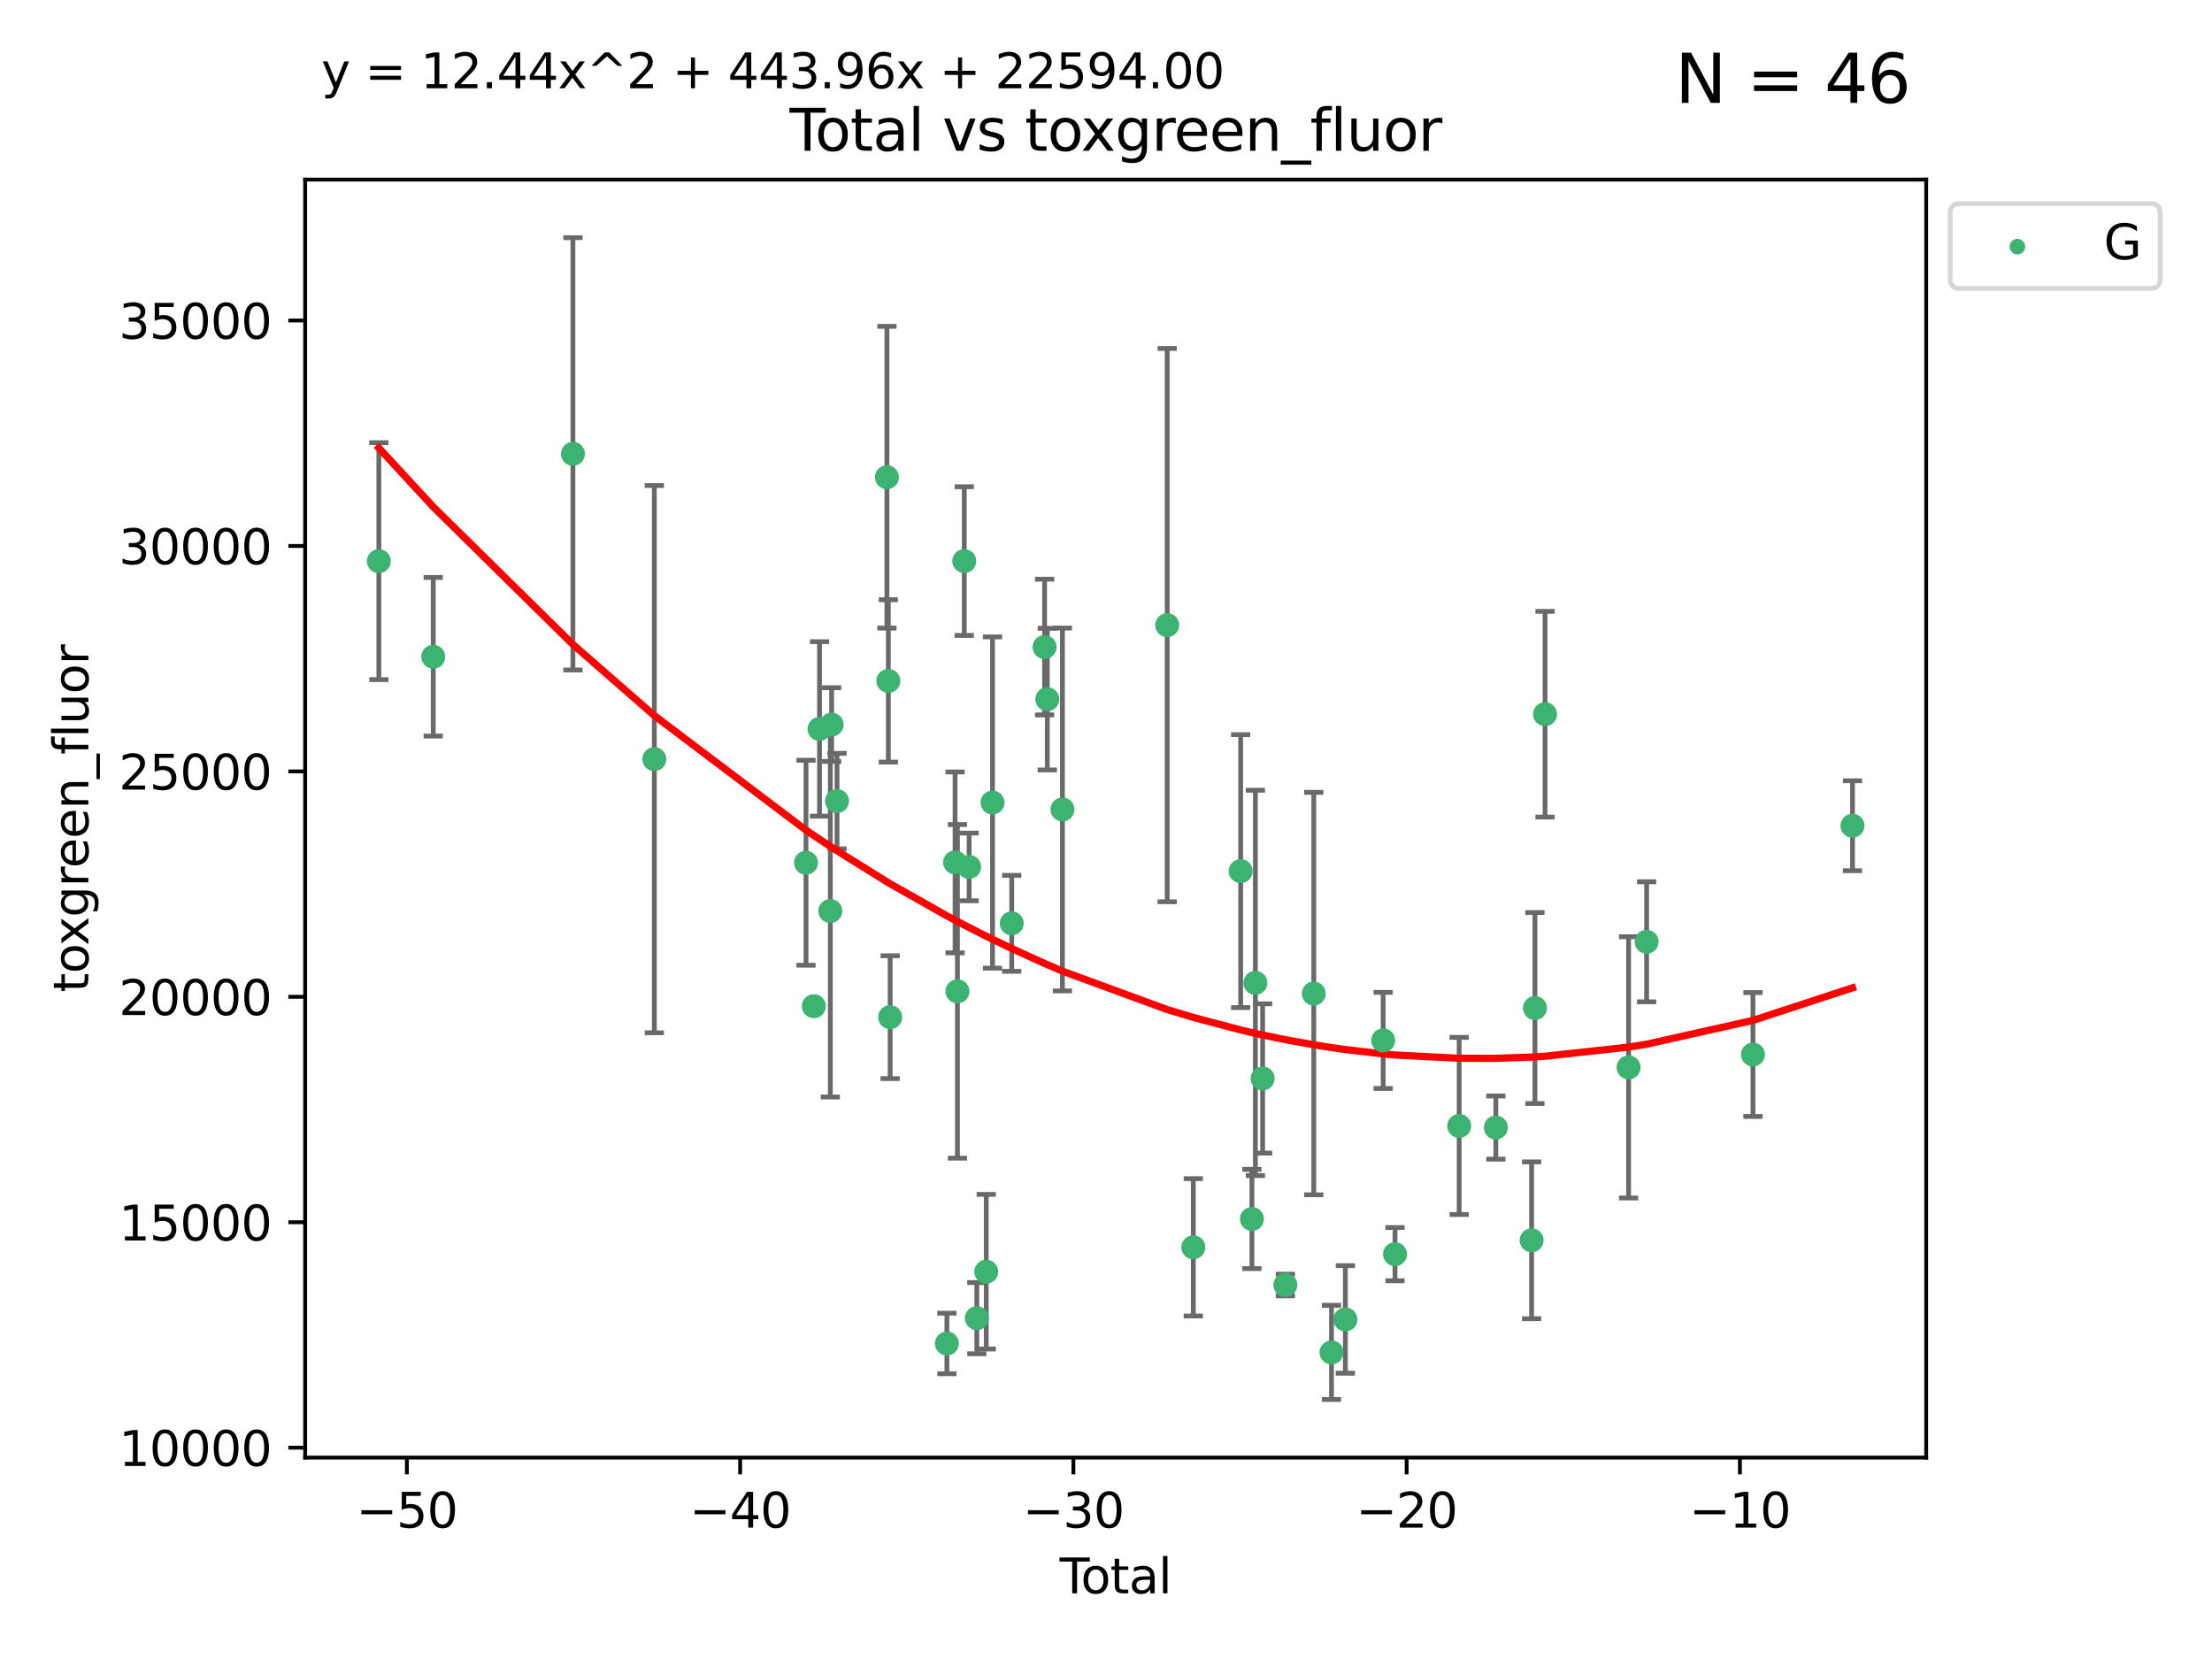 <?xml version="1.0" encoding="utf-8" standalone="no"?>
<!DOCTYPE svg PUBLIC "-//W3C//DTD SVG 1.1//EN"
  "http://www.w3.org/Graphics/SVG/1.1/DTD/svg11.dtd">
<svg xmlns:xlink="http://www.w3.org/1999/xlink" width="460.8pt" height="345.6pt" viewBox="0 0 460.8 345.6" xmlns="http://www.w3.org/2000/svg" version="1.1">
 <defs>
  <style type="text/css">*{stroke-linejoin: round; stroke-linecap: butt}</style>
 </defs>
 <g id="figure_1">
  <g id="patch_1">
   <path d="M 0 345.6 
L 460.8 345.6 
L 460.8 0 
L 0 0 
z
" style="fill: #ffffff"/>
  </g>
  <g id="axes_1">
   <g id="patch_2">
    <path d="M 63.571 303.64 
L 401.26 303.64 
L 401.26 37.411 
L 63.571 37.411 
z
" style="fill: #ffffff"/>
   </g>
   <g id="PathCollection_1">
    <defs>
     <path id="m6c603715d3" d="M 0 1.118 
C 0.297 1.118 0.581 1 0.791 0.791 
C 1 0.581 1.118 0.297 1.118 0 
C 1.118 -0.297 1 -0.581 0.791 -0.791 
C 0.581 -1 0.297 -1.118 0 -1.118 
C -0.297 -1.118 -0.581 -1 -0.791 -0.791 
C -1 -0.581 -1.118 -0.297 -1.118 0 
C -1.118 0.297 -1 0.581 -0.791 0.791 
C -0.581 1 -0.297 1.118 0 1.118 
z
" style="stroke: #3cb371"/>
    </defs>
    <g clip-path="url(#p3ea60daa68)">
     <use xlink:href="#m6c603715d3" x="78.921" y="116.899" style="fill: #3cb371; stroke: #3cb371"/>
     <use xlink:href="#m6c603715d3" x="90.255" y="136.814" style="fill: #3cb371; stroke: #3cb371"/>
     <use xlink:href="#m6c603715d3" x="119.35" y="94.542" style="fill: #3cb371; stroke: #3cb371"/>
     <use xlink:href="#m6c603715d3" x="136.309" y="158.144" style="fill: #3cb371; stroke: #3cb371"/>
     <use xlink:href="#m6c603715d3" x="167.902" y="179.722" style="fill: #3cb371; stroke: #3cb371"/>
     <use xlink:href="#m6c603715d3" x="169.538" y="209.612" style="fill: #3cb371; stroke: #3cb371"/>
     <use xlink:href="#m6c603715d3" x="170.721" y="151.848" style="fill: #3cb371; stroke: #3cb371"/>
     <use xlink:href="#m6c603715d3" x="172.971" y="189.78" style="fill: #3cb371; stroke: #3cb371"/>
     <use xlink:href="#m6c603715d3" x="173.244" y="150.945" style="fill: #3cb371; stroke: #3cb371"/>
     <use xlink:href="#m6c603715d3" x="174.365" y="166.879" style="fill: #3cb371; stroke: #3cb371"/>
     <use xlink:href="#m6c603715d3" x="184.763" y="99.411" style="fill: #3cb371; stroke: #3cb371"/>
     <use xlink:href="#m6c603715d3" x="185.056" y="141.845" style="fill: #3cb371; stroke: #3cb371"/>
     <use xlink:href="#m6c603715d3" x="185.436" y="211.895" style="fill: #3cb371; stroke: #3cb371"/>
     <use xlink:href="#m6c603715d3" x="197.257" y="279.869" style="fill: #3cb371; stroke: #3cb371"/>
     <use xlink:href="#m6c603715d3" x="198.96" y="179.653" style="fill: #3cb371; stroke: #3cb371"/>
     <use xlink:href="#m6c603715d3" x="199.45" y="206.514" style="fill: #3cb371; stroke: #3cb371"/>
     <use xlink:href="#m6c603715d3" x="200.874" y="116.889" style="fill: #3cb371; stroke: #3cb371"/>
     <use xlink:href="#m6c603715d3" x="201.885" y="180.594" style="fill: #3cb371; stroke: #3cb371"/>
     <use xlink:href="#m6c603715d3" x="203.49" y="274.596" style="fill: #3cb371; stroke: #3cb371"/>
     <use xlink:href="#m6c603715d3" x="205.451" y="264.919" style="fill: #3cb371; stroke: #3cb371"/>
     <use xlink:href="#m6c603715d3" x="206.761" y="167.187" style="fill: #3cb371; stroke: #3cb371"/>
     <use xlink:href="#m6c603715d3" x="210.761" y="192.347" style="fill: #3cb371; stroke: #3cb371"/>
     <use xlink:href="#m6c603715d3" x="217.607" y="134.792" style="fill: #3cb371; stroke: #3cb371"/>
     <use xlink:href="#m6c603715d3" x="218.173" y="145.647" style="fill: #3cb371; stroke: #3cb371"/>
     <use xlink:href="#m6c603715d3" x="221.321" y="168.626" style="fill: #3cb371; stroke: #3cb371"/>
     <use xlink:href="#m6c603715d3" x="243.144" y="130.224" style="fill: #3cb371; stroke: #3cb371"/>
     <use xlink:href="#m6c603715d3" x="248.587" y="259.833" style="fill: #3cb371; stroke: #3cb371"/>
     <use xlink:href="#m6c603715d3" x="258.454" y="181.47" style="fill: #3cb371; stroke: #3cb371"/>
     <use xlink:href="#m6c603715d3" x="260.798" y="253.934" style="fill: #3cb371; stroke: #3cb371"/>
     <use xlink:href="#m6c603715d3" x="261.519" y="204.756" style="fill: #3cb371; stroke: #3cb371"/>
     <use xlink:href="#m6c603715d3" x="263.027" y="224.66" style="fill: #3cb371; stroke: #3cb371"/>
     <use xlink:href="#m6c603715d3" x="267.767" y="267.696" style="fill: #3cb371; stroke: #3cb371"/>
     <use xlink:href="#m6c603715d3" x="273.686" y="206.981" style="fill: #3cb371; stroke: #3cb371"/>
     <use xlink:href="#m6c603715d3" x="277.374" y="281.73" style="fill: #3cb371; stroke: #3cb371"/>
     <use xlink:href="#m6c603715d3" x="280.265" y="274.864" style="fill: #3cb371; stroke: #3cb371"/>
     <use xlink:href="#m6c603715d3" x="288.138" y="216.733" style="fill: #3cb371; stroke: #3cb371"/>
     <use xlink:href="#m6c603715d3" x="290.604" y="261.263" style="fill: #3cb371; stroke: #3cb371"/>
     <use xlink:href="#m6c603715d3" x="303.971" y="234.556" style="fill: #3cb371; stroke: #3cb371"/>
     <use xlink:href="#m6c603715d3" x="311.61" y="234.891" style="fill: #3cb371; stroke: #3cb371"/>
     <use xlink:href="#m6c603715d3" x="319.061" y="258.378" style="fill: #3cb371; stroke: #3cb371"/>
     <use xlink:href="#m6c603715d3" x="319.757" y="209.993" style="fill: #3cb371; stroke: #3cb371"/>
     <use xlink:href="#m6c603715d3" x="321.86" y="148.784" style="fill: #3cb371; stroke: #3cb371"/>
     <use xlink:href="#m6c603715d3" x="339.265" y="222.351" style="fill: #3cb371; stroke: #3cb371"/>
     <use xlink:href="#m6c603715d3" x="343.02" y="196.191" style="fill: #3cb371; stroke: #3cb371"/>
     <use xlink:href="#m6c603715d3" x="365.174" y="219.674" style="fill: #3cb371; stroke: #3cb371"/>
     <use xlink:href="#m6c603715d3" x="385.911" y="172.012" style="fill: #3cb371; stroke: #3cb371"/>
    </g>
   </g>
   <g id="matplotlib.axis_1">
    <g id="xtick_1">
     <g id="line2d_1">
      <defs>
       <path id="me100e804aa" d="M 0 0 
L 0 3.5 
" style="stroke: #000000; stroke-width: 0.8"/>
      </defs>
      <g>
       <use xlink:href="#me100e804aa" x="84.763" y="303.64" style="stroke: #000000; stroke-width: 0.8"/>
      </g>
     </g>
     <g id="text_1">
      <!-- −50 -->
      <g transform="translate(74.211 318.238)scale(0.1 -0.1)">
       <defs>
        <path id="DejaVuSans-2212" d="M 678 2272 
L 4684 2272 
L 4684 1741 
L 678 1741 
L 678 2272 
z
" transform="scale(0.016)"/>
        <path id="DejaVuSans-35" d="M 691 4666 
L 3169 4666 
L 3169 4134 
L 1269 4134 
L 1269 2991 
Q 1406 3038 1543 3061 
Q 1681 3084 1819 3084 
Q 2600 3084 3056 2656 
Q 3513 2228 3513 1497 
Q 3513 744 3044 326 
Q 2575 -91 1722 -91 
Q 1428 -91 1123 -41 
Q 819 9 494 109 
L 494 744 
Q 775 591 1075 516 
Q 1375 441 1709 441 
Q 2250 441 2565 725 
Q 2881 1009 2881 1497 
Q 2881 1984 2565 2268 
Q 2250 2553 1709 2553 
Q 1456 2553 1204 2497 
Q 953 2441 691 2322 
L 691 4666 
z
" transform="scale(0.016)"/>
        <path id="DejaVuSans-30" d="M 2034 4250 
Q 1547 4250 1301 3770 
Q 1056 3291 1056 2328 
Q 1056 1369 1301 889 
Q 1547 409 2034 409 
Q 2525 409 2770 889 
Q 3016 1369 3016 2328 
Q 3016 3291 2770 3770 
Q 2525 4250 2034 4250 
z
M 2034 4750 
Q 2819 4750 3233 4129 
Q 3647 3509 3647 2328 
Q 3647 1150 3233 529 
Q 2819 -91 2034 -91 
Q 1250 -91 836 529 
Q 422 1150 422 2328 
Q 422 3509 836 4129 
Q 1250 4750 2034 4750 
z
" transform="scale(0.016)"/>
       </defs>
       <use xlink:href="#DejaVuSans-2212"/>
       <use xlink:href="#DejaVuSans-35" x="83.789"/>
       <use xlink:href="#DejaVuSans-30" x="147.412"/>
      </g>
     </g>
    </g>
    <g id="xtick_2">
     <g id="line2d_2">
      <g>
       <use xlink:href="#me100e804aa" x="154.186" y="303.64" style="stroke: #000000; stroke-width: 0.8"/>
      </g>
     </g>
     <g id="text_2">
      <!-- −40 -->
      <g transform="translate(143.633 318.238)scale(0.1 -0.1)">
       <defs>
        <path id="DejaVuSans-34" d="M 2419 4116 
L 825 1625 
L 2419 1625 
L 2419 4116 
z
M 2253 4666 
L 3047 4666 
L 3047 1625 
L 3713 1625 
L 3713 1100 
L 3047 1100 
L 3047 0 
L 2419 0 
L 2419 1100 
L 313 1100 
L 313 1709 
L 2253 4666 
z
" transform="scale(0.016)"/>
       </defs>
       <use xlink:href="#DejaVuSans-2212"/>
       <use xlink:href="#DejaVuSans-34" x="83.789"/>
       <use xlink:href="#DejaVuSans-30" x="147.412"/>
      </g>
     </g>
    </g>
    <g id="xtick_3">
     <g id="line2d_3">
      <g>
       <use xlink:href="#me100e804aa" x="223.608" y="303.64" style="stroke: #000000; stroke-width: 0.8"/>
      </g>
     </g>
     <g id="text_3">
      <!-- −30 -->
      <g transform="translate(213.056 318.238)scale(0.1 -0.1)">
       <defs>
        <path id="DejaVuSans-33" d="M 2597 2516 
Q 3050 2419 3304 2112 
Q 3559 1806 3559 1356 
Q 3559 666 3084 287 
Q 2609 -91 1734 -91 
Q 1441 -91 1130 -33 
Q 819 25 488 141 
L 488 750 
Q 750 597 1062 519 
Q 1375 441 1716 441 
Q 2309 441 2620 675 
Q 2931 909 2931 1356 
Q 2931 1769 2642 2001 
Q 2353 2234 1838 2234 
L 1294 2234 
L 1294 2753 
L 1863 2753 
Q 2328 2753 2575 2939 
Q 2822 3125 2822 3475 
Q 2822 3834 2567 4026 
Q 2313 4219 1838 4219 
Q 1578 4219 1281 4162 
Q 984 4106 628 3988 
L 628 4550 
Q 988 4650 1302 4700 
Q 1616 4750 1894 4750 
Q 2613 4750 3031 4423 
Q 3450 4097 3450 3541 
Q 3450 3153 3228 2886 
Q 3006 2619 2597 2516 
z
" transform="scale(0.016)"/>
       </defs>
       <use xlink:href="#DejaVuSans-2212"/>
       <use xlink:href="#DejaVuSans-33" x="83.789"/>
       <use xlink:href="#DejaVuSans-30" x="147.412"/>
      </g>
     </g>
    </g>
    <g id="xtick_4">
     <g id="line2d_4">
      <g>
       <use xlink:href="#me100e804aa" x="293.031" y="303.64" style="stroke: #000000; stroke-width: 0.8"/>
      </g>
     </g>
     <g id="text_4">
      <!-- −20 -->
      <g transform="translate(282.478 318.238)scale(0.1 -0.1)">
       <defs>
        <path id="DejaVuSans-32" d="M 1228 531 
L 3431 531 
L 3431 0 
L 469 0 
L 469 531 
Q 828 903 1448 1529 
Q 2069 2156 2228 2338 
Q 2531 2678 2651 2914 
Q 2772 3150 2772 3378 
Q 2772 3750 2511 3984 
Q 2250 4219 1831 4219 
Q 1534 4219 1204 4116 
Q 875 4013 500 3803 
L 500 4441 
Q 881 4594 1212 4672 
Q 1544 4750 1819 4750 
Q 2544 4750 2975 4387 
Q 3406 4025 3406 3419 
Q 3406 3131 3298 2873 
Q 3191 2616 2906 2266 
Q 2828 2175 2409 1742 
Q 1991 1309 1228 531 
z
" transform="scale(0.016)"/>
       </defs>
       <use xlink:href="#DejaVuSans-2212"/>
       <use xlink:href="#DejaVuSans-32" x="83.789"/>
       <use xlink:href="#DejaVuSans-30" x="147.412"/>
      </g>
     </g>
    </g>
    <g id="xtick_5">
     <g id="line2d_5">
      <g>
       <use xlink:href="#me100e804aa" x="362.453" y="303.64" style="stroke: #000000; stroke-width: 0.8"/>
      </g>
     </g>
     <g id="text_5">
      <!-- −10 -->
      <g transform="translate(351.901 318.238)scale(0.1 -0.1)">
       <defs>
        <path id="DejaVuSans-31" d="M 794 531 
L 1825 531 
L 1825 4091 
L 703 3866 
L 703 4441 
L 1819 4666 
L 2450 4666 
L 2450 531 
L 3481 531 
L 3481 0 
L 794 0 
L 794 531 
z
" transform="scale(0.016)"/>
       </defs>
       <use xlink:href="#DejaVuSans-2212"/>
       <use xlink:href="#DejaVuSans-31" x="83.789"/>
       <use xlink:href="#DejaVuSans-30" x="147.412"/>
      </g>
     </g>
    </g>
    <g id="text_6">
     <!-- Total -->
     <g transform="translate(220.739 331.917)scale(0.1 -0.1)">
      <defs>
       <path id="DejaVuSans-54" d="M -19 4666 
L 3928 4666 
L 3928 4134 
L 2272 4134 
L 2272 0 
L 1638 0 
L 1638 4134 
L -19 4134 
L -19 4666 
z
" transform="scale(0.016)"/>
       <path id="DejaVuSans-6f" d="M 1959 3097 
Q 1497 3097 1228 2736 
Q 959 2375 959 1747 
Q 959 1119 1226 758 
Q 1494 397 1959 397 
Q 2419 397 2687 759 
Q 2956 1122 2956 1747 
Q 2956 2369 2687 2733 
Q 2419 3097 1959 3097 
z
M 1959 3584 
Q 2709 3584 3137 3096 
Q 3566 2609 3566 1747 
Q 3566 888 3137 398 
Q 2709 -91 1959 -91 
Q 1206 -91 779 398 
Q 353 888 353 1747 
Q 353 2609 779 3096 
Q 1206 3584 1959 3584 
z
" transform="scale(0.016)"/>
       <path id="DejaVuSans-74" d="M 1172 4494 
L 1172 3500 
L 2356 3500 
L 2356 3053 
L 1172 3053 
L 1172 1153 
Q 1172 725 1289 603 
Q 1406 481 1766 481 
L 2356 481 
L 2356 0 
L 1766 0 
Q 1100 0 847 248 
Q 594 497 594 1153 
L 594 3053 
L 172 3053 
L 172 3500 
L 594 3500 
L 594 4494 
L 1172 4494 
z
" transform="scale(0.016)"/>
       <path id="DejaVuSans-61" d="M 2194 1759 
Q 1497 1759 1228 1600 
Q 959 1441 959 1056 
Q 959 750 1161 570 
Q 1363 391 1709 391 
Q 2188 391 2477 730 
Q 2766 1069 2766 1631 
L 2766 1759 
L 2194 1759 
z
M 3341 1997 
L 3341 0 
L 2766 0 
L 2766 531 
Q 2569 213 2275 61 
Q 1981 -91 1556 -91 
Q 1019 -91 701 211 
Q 384 513 384 1019 
Q 384 1609 779 1909 
Q 1175 2209 1959 2209 
L 2766 2209 
L 2766 2266 
Q 2766 2663 2505 2880 
Q 2244 3097 1772 3097 
Q 1472 3097 1187 3025 
Q 903 2953 641 2809 
L 641 3341 
Q 956 3463 1253 3523 
Q 1550 3584 1831 3584 
Q 2591 3584 2966 3190 
Q 3341 2797 3341 1997 
z
" transform="scale(0.016)"/>
       <path id="DejaVuSans-6c" d="M 603 4863 
L 1178 4863 
L 1178 0 
L 603 0 
L 603 4863 
z
" transform="scale(0.016)"/>
      </defs>
      <use xlink:href="#DejaVuSans-54"/>
      <use xlink:href="#DejaVuSans-6f" x="44.084"/>
      <use xlink:href="#DejaVuSans-74" x="105.266"/>
      <use xlink:href="#DejaVuSans-61" x="144.475"/>
      <use xlink:href="#DejaVuSans-6c" x="205.754"/>
     </g>
    </g>
   </g>
   <g id="matplotlib.axis_2">
    <g id="ytick_1">
     <g id="line2d_6">
      <defs>
       <path id="mb4377356fa" d="M 0 0 
L -3.5 0 
" style="stroke: #000000; stroke-width: 0.8"/>
      </defs>
      <g>
       <use xlink:href="#mb4377356fa" x="63.571" y="301.578" style="stroke: #000000; stroke-width: 0.8"/>
      </g>
     </g>
     <g id="text_7">
      <!-- 10000 -->
      <g transform="translate(24.759 305.377)scale(0.1 -0.1)">
       <use xlink:href="#DejaVuSans-31"/>
       <use xlink:href="#DejaVuSans-30" x="63.623"/>
       <use xlink:href="#DejaVuSans-30" x="127.246"/>
       <use xlink:href="#DejaVuSans-30" x="190.869"/>
       <use xlink:href="#DejaVuSans-30" x="254.492"/>
      </g>
     </g>
    </g>
    <g id="ytick_2">
     <g id="line2d_7">
      <g>
       <use xlink:href="#mb4377356fa" x="63.571" y="254.616" style="stroke: #000000; stroke-width: 0.8"/>
      </g>
     </g>
     <g id="text_8">
      <!-- 15000 -->
      <g transform="translate(24.759 258.415)scale(0.1 -0.1)">
       <use xlink:href="#DejaVuSans-31"/>
       <use xlink:href="#DejaVuSans-35" x="63.623"/>
       <use xlink:href="#DejaVuSans-30" x="127.246"/>
       <use xlink:href="#DejaVuSans-30" x="190.869"/>
       <use xlink:href="#DejaVuSans-30" x="254.492"/>
      </g>
     </g>
    </g>
    <g id="ytick_3">
     <g id="line2d_8">
      <g>
       <use xlink:href="#mb4377356fa" x="63.571" y="207.654" style="stroke: #000000; stroke-width: 0.8"/>
      </g>
     </g>
     <g id="text_9">
      <!-- 20000 -->
      <g transform="translate(24.759 211.453)scale(0.1 -0.1)">
       <use xlink:href="#DejaVuSans-32"/>
       <use xlink:href="#DejaVuSans-30" x="63.623"/>
       <use xlink:href="#DejaVuSans-30" x="127.246"/>
       <use xlink:href="#DejaVuSans-30" x="190.869"/>
       <use xlink:href="#DejaVuSans-30" x="254.492"/>
      </g>
     </g>
    </g>
    <g id="ytick_4">
     <g id="line2d_9">
      <g>
       <use xlink:href="#mb4377356fa" x="63.571" y="160.692" style="stroke: #000000; stroke-width: 0.8"/>
      </g>
     </g>
     <g id="text_10">
      <!-- 25000 -->
      <g transform="translate(24.759 164.491)scale(0.1 -0.1)">
       <use xlink:href="#DejaVuSans-32"/>
       <use xlink:href="#DejaVuSans-35" x="63.623"/>
       <use xlink:href="#DejaVuSans-30" x="127.246"/>
       <use xlink:href="#DejaVuSans-30" x="190.869"/>
       <use xlink:href="#DejaVuSans-30" x="254.492"/>
      </g>
     </g>
    </g>
    <g id="ytick_5">
     <g id="line2d_10">
      <g>
       <use xlink:href="#mb4377356fa" x="63.571" y="113.729" style="stroke: #000000; stroke-width: 0.8"/>
      </g>
     </g>
     <g id="text_11">
      <!-- 30000 -->
      <g transform="translate(24.759 117.529)scale(0.1 -0.1)">
       <use xlink:href="#DejaVuSans-33"/>
       <use xlink:href="#DejaVuSans-30" x="63.623"/>
       <use xlink:href="#DejaVuSans-30" x="127.246"/>
       <use xlink:href="#DejaVuSans-30" x="190.869"/>
       <use xlink:href="#DejaVuSans-30" x="254.492"/>
      </g>
     </g>
    </g>
    <g id="ytick_6">
     <g id="line2d_11">
      <g>
       <use xlink:href="#mb4377356fa" x="63.571" y="66.767" style="stroke: #000000; stroke-width: 0.8"/>
      </g>
     </g>
     <g id="text_12">
      <!-- 35000 -->
      <g transform="translate(24.759 70.567)scale(0.1 -0.1)">
       <use xlink:href="#DejaVuSans-33"/>
       <use xlink:href="#DejaVuSans-35" x="63.623"/>
       <use xlink:href="#DejaVuSans-30" x="127.246"/>
       <use xlink:href="#DejaVuSans-30" x="190.869"/>
       <use xlink:href="#DejaVuSans-30" x="254.492"/>
      </g>
     </g>
    </g>
    <g id="text_13">
     <!-- toxgreen_fluor -->
     <g transform="translate(18.401 206.72)rotate(-90)scale(0.1 -0.1)">
      <defs>
       <path id="DejaVuSans-78" d="M 3513 3500 
L 2247 1797 
L 3578 0 
L 2900 0 
L 1881 1375 
L 863 0 
L 184 0 
L 1544 1831 
L 300 3500 
L 978 3500 
L 1906 2253 
L 2834 3500 
L 3513 3500 
z
" transform="scale(0.016)"/>
       <path id="DejaVuSans-67" d="M 2906 1791 
Q 2906 2416 2648 2759 
Q 2391 3103 1925 3103 
Q 1463 3103 1205 2759 
Q 947 2416 947 1791 
Q 947 1169 1205 825 
Q 1463 481 1925 481 
Q 2391 481 2648 825 
Q 2906 1169 2906 1791 
z
M 3481 434 
Q 3481 -459 3084 -895 
Q 2688 -1331 1869 -1331 
Q 1566 -1331 1297 -1286 
Q 1028 -1241 775 -1147 
L 775 -588 
Q 1028 -725 1275 -790 
Q 1522 -856 1778 -856 
Q 2344 -856 2625 -561 
Q 2906 -266 2906 331 
L 2906 616 
Q 2728 306 2450 153 
Q 2172 0 1784 0 
Q 1141 0 747 490 
Q 353 981 353 1791 
Q 353 2603 747 3093 
Q 1141 3584 1784 3584 
Q 2172 3584 2450 3431 
Q 2728 3278 2906 2969 
L 2906 3500 
L 3481 3500 
L 3481 434 
z
" transform="scale(0.016)"/>
       <path id="DejaVuSans-72" d="M 2631 2963 
Q 2534 3019 2420 3045 
Q 2306 3072 2169 3072 
Q 1681 3072 1420 2755 
Q 1159 2438 1159 1844 
L 1159 0 
L 581 0 
L 581 3500 
L 1159 3500 
L 1159 2956 
Q 1341 3275 1631 3429 
Q 1922 3584 2338 3584 
Q 2397 3584 2469 3576 
Q 2541 3569 2628 3553 
L 2631 2963 
z
" transform="scale(0.016)"/>
       <path id="DejaVuSans-65" d="M 3597 1894 
L 3597 1613 
L 953 1613 
Q 991 1019 1311 708 
Q 1631 397 2203 397 
Q 2534 397 2845 478 
Q 3156 559 3463 722 
L 3463 178 
Q 3153 47 2828 -22 
Q 2503 -91 2169 -91 
Q 1331 -91 842 396 
Q 353 884 353 1716 
Q 353 2575 817 3079 
Q 1281 3584 2069 3584 
Q 2775 3584 3186 3129 
Q 3597 2675 3597 1894 
z
M 3022 2063 
Q 3016 2534 2758 2815 
Q 2500 3097 2075 3097 
Q 1594 3097 1305 2825 
Q 1016 2553 972 2059 
L 3022 2063 
z
" transform="scale(0.016)"/>
       <path id="DejaVuSans-6e" d="M 3513 2113 
L 3513 0 
L 2938 0 
L 2938 2094 
Q 2938 2591 2744 2837 
Q 2550 3084 2163 3084 
Q 1697 3084 1428 2787 
Q 1159 2491 1159 1978 
L 1159 0 
L 581 0 
L 581 3500 
L 1159 3500 
L 1159 2956 
Q 1366 3272 1645 3428 
Q 1925 3584 2291 3584 
Q 2894 3584 3203 3211 
Q 3513 2838 3513 2113 
z
" transform="scale(0.016)"/>
       <path id="DejaVuSans-5f" d="M 3263 -1063 
L 3263 -1509 
L -63 -1509 
L -63 -1063 
L 3263 -1063 
z
" transform="scale(0.016)"/>
       <path id="DejaVuSans-66" d="M 2375 4863 
L 2375 4384 
L 1825 4384 
Q 1516 4384 1395 4259 
Q 1275 4134 1275 3809 
L 1275 3500 
L 2222 3500 
L 2222 3053 
L 1275 3053 
L 1275 0 
L 697 0 
L 697 3053 
L 147 3053 
L 147 3500 
L 697 3500 
L 697 3744 
Q 697 4328 969 4595 
Q 1241 4863 1831 4863 
L 2375 4863 
z
" transform="scale(0.016)"/>
       <path id="DejaVuSans-75" d="M 544 1381 
L 544 3500 
L 1119 3500 
L 1119 1403 
Q 1119 906 1312 657 
Q 1506 409 1894 409 
Q 2359 409 2629 706 
Q 2900 1003 2900 1516 
L 2900 3500 
L 3475 3500 
L 3475 0 
L 2900 0 
L 2900 538 
Q 2691 219 2414 64 
Q 2138 -91 1772 -91 
Q 1169 -91 856 284 
Q 544 659 544 1381 
z
M 1991 3584 
L 1991 3584 
z
" transform="scale(0.016)"/>
      </defs>
      <use xlink:href="#DejaVuSans-74"/>
      <use xlink:href="#DejaVuSans-6f" x="39.209"/>
      <use xlink:href="#DejaVuSans-78" x="97.266"/>
      <use xlink:href="#DejaVuSans-67" x="156.445"/>
      <use xlink:href="#DejaVuSans-72" x="219.922"/>
      <use xlink:href="#DejaVuSans-65" x="258.785"/>
      <use xlink:href="#DejaVuSans-65" x="320.309"/>
      <use xlink:href="#DejaVuSans-6e" x="381.832"/>
      <use xlink:href="#DejaVuSans-5f" x="445.211"/>
      <use xlink:href="#DejaVuSans-66" x="495.211"/>
      <use xlink:href="#DejaVuSans-6c" x="530.416"/>
      <use xlink:href="#DejaVuSans-75" x="558.199"/>
      <use xlink:href="#DejaVuSans-6f" x="621.578"/>
      <use xlink:href="#DejaVuSans-72" x="682.76"/>
     </g>
    </g>
   </g>
   <g id="LineCollection_1">
    <path d="M 78.921 141.575 
L 78.921 92.223 
" clip-path="url(#p3ea60daa68)" style="fill: none; stroke: #696969"/>
    <path d="M 90.255 153.333 
L 90.255 120.296 
" clip-path="url(#p3ea60daa68)" style="fill: none; stroke: #696969"/>
    <path d="M 119.35 139.571 
L 119.35 49.513 
" clip-path="url(#p3ea60daa68)" style="fill: none; stroke: #696969"/>
    <path d="M 136.309 215.141 
L 136.309 101.147 
" clip-path="url(#p3ea60daa68)" style="fill: none; stroke: #696969"/>
    <path d="M 167.902 201.075 
L 167.902 158.37 
" clip-path="url(#p3ea60daa68)" style="fill: none; stroke: #696969"/>
    <path d="M 169.538 210.254 
L 169.538 208.971 
" clip-path="url(#p3ea60daa68)" style="fill: none; stroke: #696969"/>
    <path d="M 170.721 170.018 
L 170.721 133.678 
" clip-path="url(#p3ea60daa68)" style="fill: none; stroke: #696969"/>
    <path d="M 172.971 228.527 
L 172.971 151.033 
" clip-path="url(#p3ea60daa68)" style="fill: none; stroke: #696969"/>
    <path d="M 173.244 158.623 
L 173.244 143.267 
" clip-path="url(#p3ea60daa68)" style="fill: none; stroke: #696969"/>
    <path d="M 174.365 176.822 
L 174.365 156.936 
" clip-path="url(#p3ea60daa68)" style="fill: none; stroke: #696969"/>
    <path d="M 184.763 130.843 
L 184.763 67.98 
" clip-path="url(#p3ea60daa68)" style="fill: none; stroke: #696969"/>
    <path d="M 185.056 158.76 
L 185.056 124.93 
" clip-path="url(#p3ea60daa68)" style="fill: none; stroke: #696969"/>
    <path d="M 185.436 224.693 
L 185.436 199.098 
" clip-path="url(#p3ea60daa68)" style="fill: none; stroke: #696969"/>
    <path d="M 197.257 286.174 
L 197.257 273.563 
" clip-path="url(#p3ea60daa68)" style="fill: none; stroke: #696969"/>
    <path d="M 198.96 198.492 
L 198.96 160.814 
" clip-path="url(#p3ea60daa68)" style="fill: none; stroke: #696969"/>
    <path d="M 199.45 241.269 
L 199.45 171.76 
" clip-path="url(#p3ea60daa68)" style="fill: none; stroke: #696969"/>
    <path d="M 200.874 132.376 
L 200.874 101.402 
" clip-path="url(#p3ea60daa68)" style="fill: none; stroke: #696969"/>
    <path d="M 201.885 187.642 
L 201.885 173.546 
" clip-path="url(#p3ea60daa68)" style="fill: none; stroke: #696969"/>
    <path d="M 203.49 282.014 
L 203.49 267.178 
" clip-path="url(#p3ea60daa68)" style="fill: none; stroke: #696969"/>
    <path d="M 205.451 281.027 
L 205.451 248.811 
" clip-path="url(#p3ea60daa68)" style="fill: none; stroke: #696969"/>
    <path d="M 206.761 201.691 
L 206.761 132.683 
" clip-path="url(#p3ea60daa68)" style="fill: none; stroke: #696969"/>
    <path d="M 210.761 202.342 
L 210.761 182.353 
" clip-path="url(#p3ea60daa68)" style="fill: none; stroke: #696969"/>
    <path d="M 217.607 148.931 
L 217.607 120.654 
" clip-path="url(#p3ea60daa68)" style="fill: none; stroke: #696969"/>
    <path d="M 218.173 160.393 
L 218.173 130.902 
" clip-path="url(#p3ea60daa68)" style="fill: none; stroke: #696969"/>
    <path d="M 221.321 206.42 
L 221.321 130.833 
" clip-path="url(#p3ea60daa68)" style="fill: none; stroke: #696969"/>
    <path d="M 243.144 187.853 
L 243.144 72.595 
" clip-path="url(#p3ea60daa68)" style="fill: none; stroke: #696969"/>
    <path d="M 248.587 274.137 
L 248.587 245.529 
" clip-path="url(#p3ea60daa68)" style="fill: none; stroke: #696969"/>
    <path d="M 258.454 209.899 
L 258.454 153.04 
" clip-path="url(#p3ea60daa68)" style="fill: none; stroke: #696969"/>
    <path d="M 260.798 264.274 
L 260.798 243.594 
" clip-path="url(#p3ea60daa68)" style="fill: none; stroke: #696969"/>
    <path d="M 261.519 244.888 
L 261.519 164.624 
" clip-path="url(#p3ea60daa68)" style="fill: none; stroke: #696969"/>
    <path d="M 263.027 240.212 
L 263.027 209.108 
" clip-path="url(#p3ea60daa68)" style="fill: none; stroke: #696969"/>
    <path d="M 267.767 269.949 
L 267.767 265.442 
" clip-path="url(#p3ea60daa68)" style="fill: none; stroke: #696969"/>
    <path d="M 273.686 248.897 
L 273.686 165.065 
" clip-path="url(#p3ea60daa68)" style="fill: none; stroke: #696969"/>
    <path d="M 277.374 291.539 
L 277.374 271.921 
" clip-path="url(#p3ea60daa68)" style="fill: none; stroke: #696969"/>
    <path d="M 280.265 286.066 
L 280.265 263.661 
" clip-path="url(#p3ea60daa68)" style="fill: none; stroke: #696969"/>
    <path d="M 288.138 226.742 
L 288.138 206.724 
" clip-path="url(#p3ea60daa68)" style="fill: none; stroke: #696969"/>
    <path d="M 290.604 266.808 
L 290.604 255.718 
" clip-path="url(#p3ea60daa68)" style="fill: none; stroke: #696969"/>
    <path d="M 303.971 253.002 
L 303.971 216.111 
" clip-path="url(#p3ea60daa68)" style="fill: none; stroke: #696969"/>
    <path d="M 311.61 241.471 
L 311.61 228.312 
" clip-path="url(#p3ea60daa68)" style="fill: none; stroke: #696969"/>
    <path d="M 319.061 274.712 
L 319.061 242.044 
" clip-path="url(#p3ea60daa68)" style="fill: none; stroke: #696969"/>
    <path d="M 319.757 229.887 
L 319.757 190.098 
" clip-path="url(#p3ea60daa68)" style="fill: none; stroke: #696969"/>
    <path d="M 321.86 170.205 
L 321.86 127.362 
" clip-path="url(#p3ea60daa68)" style="fill: none; stroke: #696969"/>
    <path d="M 339.265 249.566 
L 339.265 195.137 
" clip-path="url(#p3ea60daa68)" style="fill: none; stroke: #696969"/>
    <path d="M 343.02 208.689 
L 343.02 183.693 
" clip-path="url(#p3ea60daa68)" style="fill: none; stroke: #696969"/>
    <path d="M 365.174 232.575 
L 365.174 206.772 
" clip-path="url(#p3ea60daa68)" style="fill: none; stroke: #696969"/>
    <path d="M 385.911 181.376 
L 385.911 162.649 
" clip-path="url(#p3ea60daa68)" style="fill: none; stroke: #696969"/>
   </g>
   <g id="line2d_12">
    <defs>
     <path id="m7040dd2b68" d="M 2 0 
L -2 -0 
" style="stroke: #696969"/>
    </defs>
    <g clip-path="url(#p3ea60daa68)">
     <use xlink:href="#m7040dd2b68" x="78.921" y="141.575" style="fill: #696969; stroke: #696969"/>
     <use xlink:href="#m7040dd2b68" x="90.255" y="153.333" style="fill: #696969; stroke: #696969"/>
     <use xlink:href="#m7040dd2b68" x="119.35" y="139.571" style="fill: #696969; stroke: #696969"/>
     <use xlink:href="#m7040dd2b68" x="136.309" y="215.141" style="fill: #696969; stroke: #696969"/>
     <use xlink:href="#m7040dd2b68" x="167.902" y="201.075" style="fill: #696969; stroke: #696969"/>
     <use xlink:href="#m7040dd2b68" x="169.538" y="210.254" style="fill: #696969; stroke: #696969"/>
     <use xlink:href="#m7040dd2b68" x="170.721" y="170.018" style="fill: #696969; stroke: #696969"/>
     <use xlink:href="#m7040dd2b68" x="172.971" y="228.527" style="fill: #696969; stroke: #696969"/>
     <use xlink:href="#m7040dd2b68" x="173.244" y="158.623" style="fill: #696969; stroke: #696969"/>
     <use xlink:href="#m7040dd2b68" x="174.365" y="176.822" style="fill: #696969; stroke: #696969"/>
     <use xlink:href="#m7040dd2b68" x="184.763" y="130.843" style="fill: #696969; stroke: #696969"/>
     <use xlink:href="#m7040dd2b68" x="185.056" y="158.76" style="fill: #696969; stroke: #696969"/>
     <use xlink:href="#m7040dd2b68" x="185.436" y="224.693" style="fill: #696969; stroke: #696969"/>
     <use xlink:href="#m7040dd2b68" x="197.257" y="286.174" style="fill: #696969; stroke: #696969"/>
     <use xlink:href="#m7040dd2b68" x="198.96" y="198.492" style="fill: #696969; stroke: #696969"/>
     <use xlink:href="#m7040dd2b68" x="199.45" y="241.269" style="fill: #696969; stroke: #696969"/>
     <use xlink:href="#m7040dd2b68" x="200.874" y="132.376" style="fill: #696969; stroke: #696969"/>
     <use xlink:href="#m7040dd2b68" x="201.885" y="187.642" style="fill: #696969; stroke: #696969"/>
     <use xlink:href="#m7040dd2b68" x="203.49" y="282.014" style="fill: #696969; stroke: #696969"/>
     <use xlink:href="#m7040dd2b68" x="205.451" y="281.027" style="fill: #696969; stroke: #696969"/>
     <use xlink:href="#m7040dd2b68" x="206.761" y="201.691" style="fill: #696969; stroke: #696969"/>
     <use xlink:href="#m7040dd2b68" x="210.761" y="202.342" style="fill: #696969; stroke: #696969"/>
     <use xlink:href="#m7040dd2b68" x="217.607" y="148.931" style="fill: #696969; stroke: #696969"/>
     <use xlink:href="#m7040dd2b68" x="218.173" y="160.393" style="fill: #696969; stroke: #696969"/>
     <use xlink:href="#m7040dd2b68" x="221.321" y="206.42" style="fill: #696969; stroke: #696969"/>
     <use xlink:href="#m7040dd2b68" x="243.144" y="187.853" style="fill: #696969; stroke: #696969"/>
     <use xlink:href="#m7040dd2b68" x="248.587" y="274.137" style="fill: #696969; stroke: #696969"/>
     <use xlink:href="#m7040dd2b68" x="258.454" y="209.899" style="fill: #696969; stroke: #696969"/>
     <use xlink:href="#m7040dd2b68" x="260.798" y="264.274" style="fill: #696969; stroke: #696969"/>
     <use xlink:href="#m7040dd2b68" x="261.519" y="244.888" style="fill: #696969; stroke: #696969"/>
     <use xlink:href="#m7040dd2b68" x="263.027" y="240.212" style="fill: #696969; stroke: #696969"/>
     <use xlink:href="#m7040dd2b68" x="267.767" y="269.949" style="fill: #696969; stroke: #696969"/>
     <use xlink:href="#m7040dd2b68" x="273.686" y="248.897" style="fill: #696969; stroke: #696969"/>
     <use xlink:href="#m7040dd2b68" x="277.374" y="291.539" style="fill: #696969; stroke: #696969"/>
     <use xlink:href="#m7040dd2b68" x="280.265" y="286.066" style="fill: #696969; stroke: #696969"/>
     <use xlink:href="#m7040dd2b68" x="288.138" y="226.742" style="fill: #696969; stroke: #696969"/>
     <use xlink:href="#m7040dd2b68" x="290.604" y="266.808" style="fill: #696969; stroke: #696969"/>
     <use xlink:href="#m7040dd2b68" x="303.971" y="253.002" style="fill: #696969; stroke: #696969"/>
     <use xlink:href="#m7040dd2b68" x="311.61" y="241.471" style="fill: #696969; stroke: #696969"/>
     <use xlink:href="#m7040dd2b68" x="319.061" y="274.712" style="fill: #696969; stroke: #696969"/>
     <use xlink:href="#m7040dd2b68" x="319.757" y="229.887" style="fill: #696969; stroke: #696969"/>
     <use xlink:href="#m7040dd2b68" x="321.86" y="170.205" style="fill: #696969; stroke: #696969"/>
     <use xlink:href="#m7040dd2b68" x="339.265" y="249.566" style="fill: #696969; stroke: #696969"/>
     <use xlink:href="#m7040dd2b68" x="343.02" y="208.689" style="fill: #696969; stroke: #696969"/>
     <use xlink:href="#m7040dd2b68" x="365.174" y="232.575" style="fill: #696969; stroke: #696969"/>
     <use xlink:href="#m7040dd2b68" x="385.911" y="181.376" style="fill: #696969; stroke: #696969"/>
    </g>
   </g>
   <g id="line2d_13">
    <g clip-path="url(#p3ea60daa68)">
     <use xlink:href="#m7040dd2b68" x="78.921" y="92.223" style="fill: #696969; stroke: #696969"/>
     <use xlink:href="#m7040dd2b68" x="90.255" y="120.296" style="fill: #696969; stroke: #696969"/>
     <use xlink:href="#m7040dd2b68" x="119.35" y="49.513" style="fill: #696969; stroke: #696969"/>
     <use xlink:href="#m7040dd2b68" x="136.309" y="101.147" style="fill: #696969; stroke: #696969"/>
     <use xlink:href="#m7040dd2b68" x="167.902" y="158.37" style="fill: #696969; stroke: #696969"/>
     <use xlink:href="#m7040dd2b68" x="169.538" y="208.971" style="fill: #696969; stroke: #696969"/>
     <use xlink:href="#m7040dd2b68" x="170.721" y="133.678" style="fill: #696969; stroke: #696969"/>
     <use xlink:href="#m7040dd2b68" x="172.971" y="151.033" style="fill: #696969; stroke: #696969"/>
     <use xlink:href="#m7040dd2b68" x="173.244" y="143.267" style="fill: #696969; stroke: #696969"/>
     <use xlink:href="#m7040dd2b68" x="174.365" y="156.936" style="fill: #696969; stroke: #696969"/>
     <use xlink:href="#m7040dd2b68" x="184.763" y="67.98" style="fill: #696969; stroke: #696969"/>
     <use xlink:href="#m7040dd2b68" x="185.056" y="124.93" style="fill: #696969; stroke: #696969"/>
     <use xlink:href="#m7040dd2b68" x="185.436" y="199.098" style="fill: #696969; stroke: #696969"/>
     <use xlink:href="#m7040dd2b68" x="197.257" y="273.563" style="fill: #696969; stroke: #696969"/>
     <use xlink:href="#m7040dd2b68" x="198.96" y="160.814" style="fill: #696969; stroke: #696969"/>
     <use xlink:href="#m7040dd2b68" x="199.45" y="171.76" style="fill: #696969; stroke: #696969"/>
     <use xlink:href="#m7040dd2b68" x="200.874" y="101.402" style="fill: #696969; stroke: #696969"/>
     <use xlink:href="#m7040dd2b68" x="201.885" y="173.546" style="fill: #696969; stroke: #696969"/>
     <use xlink:href="#m7040dd2b68" x="203.49" y="267.178" style="fill: #696969; stroke: #696969"/>
     <use xlink:href="#m7040dd2b68" x="205.451" y="248.811" style="fill: #696969; stroke: #696969"/>
     <use xlink:href="#m7040dd2b68" x="206.761" y="132.683" style="fill: #696969; stroke: #696969"/>
     <use xlink:href="#m7040dd2b68" x="210.761" y="182.353" style="fill: #696969; stroke: #696969"/>
     <use xlink:href="#m7040dd2b68" x="217.607" y="120.654" style="fill: #696969; stroke: #696969"/>
     <use xlink:href="#m7040dd2b68" x="218.173" y="130.902" style="fill: #696969; stroke: #696969"/>
     <use xlink:href="#m7040dd2b68" x="221.321" y="130.833" style="fill: #696969; stroke: #696969"/>
     <use xlink:href="#m7040dd2b68" x="243.144" y="72.595" style="fill: #696969; stroke: #696969"/>
     <use xlink:href="#m7040dd2b68" x="248.587" y="245.529" style="fill: #696969; stroke: #696969"/>
     <use xlink:href="#m7040dd2b68" x="258.454" y="153.04" style="fill: #696969; stroke: #696969"/>
     <use xlink:href="#m7040dd2b68" x="260.798" y="243.594" style="fill: #696969; stroke: #696969"/>
     <use xlink:href="#m7040dd2b68" x="261.519" y="164.624" style="fill: #696969; stroke: #696969"/>
     <use xlink:href="#m7040dd2b68" x="263.027" y="209.108" style="fill: #696969; stroke: #696969"/>
     <use xlink:href="#m7040dd2b68" x="267.767" y="265.442" style="fill: #696969; stroke: #696969"/>
     <use xlink:href="#m7040dd2b68" x="273.686" y="165.065" style="fill: #696969; stroke: #696969"/>
     <use xlink:href="#m7040dd2b68" x="277.374" y="271.921" style="fill: #696969; stroke: #696969"/>
     <use xlink:href="#m7040dd2b68" x="280.265" y="263.661" style="fill: #696969; stroke: #696969"/>
     <use xlink:href="#m7040dd2b68" x="288.138" y="206.724" style="fill: #696969; stroke: #696969"/>
     <use xlink:href="#m7040dd2b68" x="290.604" y="255.718" style="fill: #696969; stroke: #696969"/>
     <use xlink:href="#m7040dd2b68" x="303.971" y="216.111" style="fill: #696969; stroke: #696969"/>
     <use xlink:href="#m7040dd2b68" x="311.61" y="228.312" style="fill: #696969; stroke: #696969"/>
     <use xlink:href="#m7040dd2b68" x="319.061" y="242.044" style="fill: #696969; stroke: #696969"/>
     <use xlink:href="#m7040dd2b68" x="319.757" y="190.098" style="fill: #696969; stroke: #696969"/>
     <use xlink:href="#m7040dd2b68" x="321.86" y="127.362" style="fill: #696969; stroke: #696969"/>
     <use xlink:href="#m7040dd2b68" x="339.265" y="195.137" style="fill: #696969; stroke: #696969"/>
     <use xlink:href="#m7040dd2b68" x="343.02" y="183.693" style="fill: #696969; stroke: #696969"/>
     <use xlink:href="#m7040dd2b68" x="365.174" y="206.772" style="fill: #696969; stroke: #696969"/>
     <use xlink:href="#m7040dd2b68" x="385.911" y="162.649" style="fill: #696969; stroke: #696969"/>
    </g>
   </g>
   <g id="line2d_14">
    <path d="M 78.921 93.324 
L 90.255 105.599 
L 119.35 134.256 
L 136.309 149.067 
L 167.902 172.94 
L 169.538 174.045 
L 170.721 174.836 
L 172.971 176.32 
L 173.244 176.499 
L 174.365 177.228 
L 184.763 183.701 
L 185.056 183.876 
L 185.436 184.102 
L 197.257 190.786 
L 198.96 191.693 
L 199.45 191.951 
L 200.874 192.695 
L 201.885 193.218 
L 203.49 194.037 
L 205.451 195.021 
L 206.761 195.668 
L 210.761 197.592 
L 217.607 200.705 
L 218.173 200.952 
L 221.321 202.298 
L 243.144 210.312 
L 248.587 211.951 
L 258.454 214.556 
L 260.798 215.105 
L 261.519 215.269 
L 263.027 215.603 
L 267.767 216.581 
L 273.686 217.65 
L 277.374 218.23 
L 280.265 218.639 
L 288.138 219.546 
L 290.604 219.769 
L 303.971 220.461 
L 311.61 220.468 
L 319.061 220.202 
L 319.757 220.164 
L 321.86 220.033 
L 339.265 218.127 
L 343.02 217.523 
L 365.174 212.57 
L 385.911 205.778 
" clip-path="url(#p3ea60daa68)" style="fill: none; stroke: #ff0000; stroke-width: 1.5; stroke-linecap: square"/>
   </g>
   <g id="line2d_15">
    <defs>
     <path id="mc4dcb66d54" d="M 0 2 
C 0.53 2 1.039 1.789 1.414 1.414 
C 1.789 1.039 2 0.53 2 0 
C 2 -0.53 1.789 -1.039 1.414 -1.414 
C 1.039 -1.789 0.53 -2 0 -2 
C -0.53 -2 -1.039 -1.789 -1.414 -1.414 
C -1.789 -1.039 -2 -0.53 -2 0 
C -2 0.53 -1.789 1.039 -1.414 1.414 
C -1.039 1.789 -0.53 2 0 2 
z
" style="stroke: #3cb371"/>
    </defs>
    <g clip-path="url(#p3ea60daa68)">
     <use xlink:href="#mc4dcb66d54" x="78.921" y="116.899" style="fill: #3cb371; stroke: #3cb371"/>
     <use xlink:href="#mc4dcb66d54" x="90.255" y="136.814" style="fill: #3cb371; stroke: #3cb371"/>
     <use xlink:href="#mc4dcb66d54" x="119.35" y="94.542" style="fill: #3cb371; stroke: #3cb371"/>
     <use xlink:href="#mc4dcb66d54" x="136.309" y="158.144" style="fill: #3cb371; stroke: #3cb371"/>
     <use xlink:href="#mc4dcb66d54" x="167.902" y="179.722" style="fill: #3cb371; stroke: #3cb371"/>
     <use xlink:href="#mc4dcb66d54" x="169.538" y="209.612" style="fill: #3cb371; stroke: #3cb371"/>
     <use xlink:href="#mc4dcb66d54" x="170.721" y="151.848" style="fill: #3cb371; stroke: #3cb371"/>
     <use xlink:href="#mc4dcb66d54" x="172.971" y="189.78" style="fill: #3cb371; stroke: #3cb371"/>
     <use xlink:href="#mc4dcb66d54" x="173.244" y="150.945" style="fill: #3cb371; stroke: #3cb371"/>
     <use xlink:href="#mc4dcb66d54" x="174.365" y="166.879" style="fill: #3cb371; stroke: #3cb371"/>
     <use xlink:href="#mc4dcb66d54" x="184.763" y="99.411" style="fill: #3cb371; stroke: #3cb371"/>
     <use xlink:href="#mc4dcb66d54" x="185.056" y="141.845" style="fill: #3cb371; stroke: #3cb371"/>
     <use xlink:href="#mc4dcb66d54" x="185.436" y="211.895" style="fill: #3cb371; stroke: #3cb371"/>
     <use xlink:href="#mc4dcb66d54" x="197.257" y="279.869" style="fill: #3cb371; stroke: #3cb371"/>
     <use xlink:href="#mc4dcb66d54" x="198.96" y="179.653" style="fill: #3cb371; stroke: #3cb371"/>
     <use xlink:href="#mc4dcb66d54" x="199.45" y="206.514" style="fill: #3cb371; stroke: #3cb371"/>
     <use xlink:href="#mc4dcb66d54" x="200.874" y="116.889" style="fill: #3cb371; stroke: #3cb371"/>
     <use xlink:href="#mc4dcb66d54" x="201.885" y="180.594" style="fill: #3cb371; stroke: #3cb371"/>
     <use xlink:href="#mc4dcb66d54" x="203.49" y="274.596" style="fill: #3cb371; stroke: #3cb371"/>
     <use xlink:href="#mc4dcb66d54" x="205.451" y="264.919" style="fill: #3cb371; stroke: #3cb371"/>
     <use xlink:href="#mc4dcb66d54" x="206.761" y="167.187" style="fill: #3cb371; stroke: #3cb371"/>
     <use xlink:href="#mc4dcb66d54" x="210.761" y="192.347" style="fill: #3cb371; stroke: #3cb371"/>
     <use xlink:href="#mc4dcb66d54" x="217.607" y="134.792" style="fill: #3cb371; stroke: #3cb371"/>
     <use xlink:href="#mc4dcb66d54" x="218.173" y="145.647" style="fill: #3cb371; stroke: #3cb371"/>
     <use xlink:href="#mc4dcb66d54" x="221.321" y="168.626" style="fill: #3cb371; stroke: #3cb371"/>
     <use xlink:href="#mc4dcb66d54" x="243.144" y="130.224" style="fill: #3cb371; stroke: #3cb371"/>
     <use xlink:href="#mc4dcb66d54" x="248.587" y="259.833" style="fill: #3cb371; stroke: #3cb371"/>
     <use xlink:href="#mc4dcb66d54" x="258.454" y="181.47" style="fill: #3cb371; stroke: #3cb371"/>
     <use xlink:href="#mc4dcb66d54" x="260.798" y="253.934" style="fill: #3cb371; stroke: #3cb371"/>
     <use xlink:href="#mc4dcb66d54" x="261.519" y="204.756" style="fill: #3cb371; stroke: #3cb371"/>
     <use xlink:href="#mc4dcb66d54" x="263.027" y="224.66" style="fill: #3cb371; stroke: #3cb371"/>
     <use xlink:href="#mc4dcb66d54" x="267.767" y="267.696" style="fill: #3cb371; stroke: #3cb371"/>
     <use xlink:href="#mc4dcb66d54" x="273.686" y="206.981" style="fill: #3cb371; stroke: #3cb371"/>
     <use xlink:href="#mc4dcb66d54" x="277.374" y="281.73" style="fill: #3cb371; stroke: #3cb371"/>
     <use xlink:href="#mc4dcb66d54" x="280.265" y="274.864" style="fill: #3cb371; stroke: #3cb371"/>
     <use xlink:href="#mc4dcb66d54" x="288.138" y="216.733" style="fill: #3cb371; stroke: #3cb371"/>
     <use xlink:href="#mc4dcb66d54" x="290.604" y="261.263" style="fill: #3cb371; stroke: #3cb371"/>
     <use xlink:href="#mc4dcb66d54" x="303.971" y="234.556" style="fill: #3cb371; stroke: #3cb371"/>
     <use xlink:href="#mc4dcb66d54" x="311.61" y="234.891" style="fill: #3cb371; stroke: #3cb371"/>
     <use xlink:href="#mc4dcb66d54" x="319.061" y="258.378" style="fill: #3cb371; stroke: #3cb371"/>
     <use xlink:href="#mc4dcb66d54" x="319.757" y="209.993" style="fill: #3cb371; stroke: #3cb371"/>
     <use xlink:href="#mc4dcb66d54" x="321.86" y="148.784" style="fill: #3cb371; stroke: #3cb371"/>
     <use xlink:href="#mc4dcb66d54" x="339.265" y="222.351" style="fill: #3cb371; stroke: #3cb371"/>
     <use xlink:href="#mc4dcb66d54" x="343.02" y="196.191" style="fill: #3cb371; stroke: #3cb371"/>
     <use xlink:href="#mc4dcb66d54" x="365.174" y="219.674" style="fill: #3cb371; stroke: #3cb371"/>
     <use xlink:href="#mc4dcb66d54" x="385.911" y="172.012" style="fill: #3cb371; stroke: #3cb371"/>
    </g>
   </g>
   <g id="patch_3">
    <path d="M 63.571 303.64 
L 63.571 37.411 
" style="fill: none; stroke: #000000; stroke-width: 0.8; stroke-linejoin: miter; stroke-linecap: square"/>
   </g>
   <g id="patch_4">
    <path d="M 401.26 303.64 
L 401.26 37.411 
" style="fill: none; stroke: #000000; stroke-width: 0.8; stroke-linejoin: miter; stroke-linecap: square"/>
   </g>
   <g id="patch_5">
    <path d="M 63.571 303.64 
L 401.26 303.64 
" style="fill: none; stroke: #000000; stroke-width: 0.8; stroke-linejoin: miter; stroke-linecap: square"/>
   </g>
   <g id="patch_6">
    <path d="M 63.571 37.411 
L 401.26 37.411 
" style="fill: none; stroke: #000000; stroke-width: 0.8; stroke-linejoin: miter; stroke-linecap: square"/>
   </g>
   <g id="text_14">
    <!-- N = 46 -->
    <g transform="translate(348.964 21.426)scale(0.14 -0.14)">
     <defs>
      <path id="DejaVuSans-4e" d="M 628 4666 
L 1478 4666 
L 3547 763 
L 3547 4666 
L 4159 4666 
L 4159 0 
L 3309 0 
L 1241 3903 
L 1241 0 
L 628 0 
L 628 4666 
z
" transform="scale(0.016)"/>
      <path id="DejaVuSans-20" transform="scale(0.016)"/>
      <path id="DejaVuSans-3d" d="M 678 2906 
L 4684 2906 
L 4684 2381 
L 678 2381 
L 678 2906 
z
M 678 1631 
L 4684 1631 
L 4684 1100 
L 678 1100 
L 678 1631 
z
" transform="scale(0.016)"/>
      <path id="DejaVuSans-36" d="M 2113 2584 
Q 1688 2584 1439 2293 
Q 1191 2003 1191 1497 
Q 1191 994 1439 701 
Q 1688 409 2113 409 
Q 2538 409 2786 701 
Q 3034 994 3034 1497 
Q 3034 2003 2786 2293 
Q 2538 2584 2113 2584 
z
M 3366 4563 
L 3366 3988 
Q 3128 4100 2886 4159 
Q 2644 4219 2406 4219 
Q 1781 4219 1451 3797 
Q 1122 3375 1075 2522 
Q 1259 2794 1537 2939 
Q 1816 3084 2150 3084 
Q 2853 3084 3261 2657 
Q 3669 2231 3669 1497 
Q 3669 778 3244 343 
Q 2819 -91 2113 -91 
Q 1303 -91 875 529 
Q 447 1150 447 2328 
Q 447 3434 972 4092 
Q 1497 4750 2381 4750 
Q 2619 4750 2861 4703 
Q 3103 4656 3366 4563 
z
" transform="scale(0.016)"/>
     </defs>
     <use xlink:href="#DejaVuSans-4e"/>
     <use xlink:href="#DejaVuSans-20" x="74.805"/>
     <use xlink:href="#DejaVuSans-3d" x="106.592"/>
     <use xlink:href="#DejaVuSans-20" x="190.381"/>
     <use xlink:href="#DejaVuSans-34" x="222.168"/>
     <use xlink:href="#DejaVuSans-36" x="285.791"/>
    </g>
   </g>
   <g id="text_15">
    <!-- y = 12.44x^2 + 443.96x + 22594.00 -->
    <g transform="translate(66.948 18.387)scale(0.1 -0.1)">
     <defs>
      <path id="DejaVuSans-79" d="M 2059 -325 
Q 1816 -950 1584 -1140 
Q 1353 -1331 966 -1331 
L 506 -1331 
L 506 -850 
L 844 -850 
Q 1081 -850 1212 -737 
Q 1344 -625 1503 -206 
L 1606 56 
L 191 3500 
L 800 3500 
L 1894 763 
L 2988 3500 
L 3597 3500 
L 2059 -325 
z
" transform="scale(0.016)"/>
      <path id="DejaVuSans-2e" d="M 684 794 
L 1344 794 
L 1344 0 
L 684 0 
L 684 794 
z
" transform="scale(0.016)"/>
      <path id="DejaVuSans-5e" d="M 2988 4666 
L 4684 2925 
L 4056 2925 
L 2681 4159 
L 1306 2925 
L 678 2925 
L 2375 4666 
L 2988 4666 
z
" transform="scale(0.016)"/>
      <path id="DejaVuSans-2b" d="M 2944 4013 
L 2944 2272 
L 4684 2272 
L 4684 1741 
L 2944 1741 
L 2944 0 
L 2419 0 
L 2419 1741 
L 678 1741 
L 678 2272 
L 2419 2272 
L 2419 4013 
L 2944 4013 
z
" transform="scale(0.016)"/>
      <path id="DejaVuSans-39" d="M 703 97 
L 703 672 
Q 941 559 1184 500 
Q 1428 441 1663 441 
Q 2288 441 2617 861 
Q 2947 1281 2994 2138 
Q 2813 1869 2534 1725 
Q 2256 1581 1919 1581 
Q 1219 1581 811 2004 
Q 403 2428 403 3163 
Q 403 3881 828 4315 
Q 1253 4750 1959 4750 
Q 2769 4750 3195 4129 
Q 3622 3509 3622 2328 
Q 3622 1225 3098 567 
Q 2575 -91 1691 -91 
Q 1453 -91 1209 -44 
Q 966 3 703 97 
z
M 1959 2075 
Q 2384 2075 2632 2365 
Q 2881 2656 2881 3163 
Q 2881 3666 2632 3958 
Q 2384 4250 1959 4250 
Q 1534 4250 1286 3958 
Q 1038 3666 1038 3163 
Q 1038 2656 1286 2365 
Q 1534 2075 1959 2075 
z
" transform="scale(0.016)"/>
     </defs>
     <use xlink:href="#DejaVuSans-79"/>
     <use xlink:href="#DejaVuSans-20" x="59.18"/>
     <use xlink:href="#DejaVuSans-3d" x="90.967"/>
     <use xlink:href="#DejaVuSans-20" x="174.756"/>
     <use xlink:href="#DejaVuSans-31" x="206.543"/>
     <use xlink:href="#DejaVuSans-32" x="270.166"/>
     <use xlink:href="#DejaVuSans-2e" x="333.789"/>
     <use xlink:href="#DejaVuSans-34" x="365.576"/>
     <use xlink:href="#DejaVuSans-34" x="429.199"/>
     <use xlink:href="#DejaVuSans-78" x="492.822"/>
     <use xlink:href="#DejaVuSans-5e" x="552.002"/>
     <use xlink:href="#DejaVuSans-32" x="635.791"/>
     <use xlink:href="#DejaVuSans-20" x="699.414"/>
     <use xlink:href="#DejaVuSans-2b" x="731.201"/>
     <use xlink:href="#DejaVuSans-20" x="814.99"/>
     <use xlink:href="#DejaVuSans-34" x="846.777"/>
     <use xlink:href="#DejaVuSans-34" x="910.4"/>
     <use xlink:href="#DejaVuSans-33" x="974.023"/>
     <use xlink:href="#DejaVuSans-2e" x="1037.646"/>
     <use xlink:href="#DejaVuSans-39" x="1069.434"/>
     <use xlink:href="#DejaVuSans-36" x="1133.057"/>
     <use xlink:href="#DejaVuSans-78" x="1196.68"/>
     <use xlink:href="#DejaVuSans-20" x="1255.859"/>
     <use xlink:href="#DejaVuSans-2b" x="1287.646"/>
     <use xlink:href="#DejaVuSans-20" x="1371.436"/>
     <use xlink:href="#DejaVuSans-32" x="1403.223"/>
     <use xlink:href="#DejaVuSans-32" x="1466.846"/>
     <use xlink:href="#DejaVuSans-35" x="1530.469"/>
     <use xlink:href="#DejaVuSans-39" x="1594.092"/>
     <use xlink:href="#DejaVuSans-34" x="1657.715"/>
     <use xlink:href="#DejaVuSans-2e" x="1721.338"/>
     <use xlink:href="#DejaVuSans-30" x="1753.125"/>
     <use xlink:href="#DejaVuSans-30" x="1816.748"/>
    </g>
   </g>
   <g id="text_16">
    <!-- Total vs toxgreen_fluor -->
    <g transform="translate(164.48 31.411)scale(0.12 -0.12)">
     <defs>
      <path id="DejaVuSans-76" d="M 191 3500 
L 800 3500 
L 1894 563 
L 2988 3500 
L 3597 3500 
L 2284 0 
L 1503 0 
L 191 3500 
z
" transform="scale(0.016)"/>
      <path id="DejaVuSans-73" d="M 2834 3397 
L 2834 2853 
Q 2591 2978 2328 3040 
Q 2066 3103 1784 3103 
Q 1356 3103 1142 2972 
Q 928 2841 928 2578 
Q 928 2378 1081 2264 
Q 1234 2150 1697 2047 
L 1894 2003 
Q 2506 1872 2764 1633 
Q 3022 1394 3022 966 
Q 3022 478 2636 193 
Q 2250 -91 1575 -91 
Q 1294 -91 989 -36 
Q 684 19 347 128 
L 347 722 
Q 666 556 975 473 
Q 1284 391 1588 391 
Q 1994 391 2212 530 
Q 2431 669 2431 922 
Q 2431 1156 2273 1281 
Q 2116 1406 1581 1522 
L 1381 1569 
Q 847 1681 609 1914 
Q 372 2147 372 2553 
Q 372 3047 722 3315 
Q 1072 3584 1716 3584 
Q 2034 3584 2315 3537 
Q 2597 3491 2834 3397 
z
" transform="scale(0.016)"/>
     </defs>
     <use xlink:href="#DejaVuSans-54"/>
     <use xlink:href="#DejaVuSans-6f" x="44.084"/>
     <use xlink:href="#DejaVuSans-74" x="105.266"/>
     <use xlink:href="#DejaVuSans-61" x="144.475"/>
     <use xlink:href="#DejaVuSans-6c" x="205.754"/>
     <use xlink:href="#DejaVuSans-20" x="233.537"/>
     <use xlink:href="#DejaVuSans-76" x="265.324"/>
     <use xlink:href="#DejaVuSans-73" x="324.504"/>
     <use xlink:href="#DejaVuSans-20" x="376.604"/>
     <use xlink:href="#DejaVuSans-74" x="408.391"/>
     <use xlink:href="#DejaVuSans-6f" x="447.6"/>
     <use xlink:href="#DejaVuSans-78" x="505.656"/>
     <use xlink:href="#DejaVuSans-67" x="564.836"/>
     <use xlink:href="#DejaVuSans-72" x="628.312"/>
     <use xlink:href="#DejaVuSans-65" x="667.176"/>
     <use xlink:href="#DejaVuSans-65" x="728.699"/>
     <use xlink:href="#DejaVuSans-6e" x="790.223"/>
     <use xlink:href="#DejaVuSans-5f" x="853.602"/>
     <use xlink:href="#DejaVuSans-66" x="903.602"/>
     <use xlink:href="#DejaVuSans-6c" x="938.807"/>
     <use xlink:href="#DejaVuSans-75" x="966.59"/>
     <use xlink:href="#DejaVuSans-6f" x="1029.969"/>
     <use xlink:href="#DejaVuSans-72" x="1091.15"/>
    </g>
   </g>
   <g id="legend_1">
    <g id="patch_7">
     <path d="M 408.26 60.089 
L 448.008 60.089 
Q 450.008 60.089 450.008 58.089 
L 450.008 44.411 
Q 450.008 42.411 448.008 42.411 
L 408.26 42.411 
Q 406.26 42.411 406.26 44.411 
L 406.26 58.089 
Q 406.26 60.089 408.26 60.089 
z
" style="fill: #ffffff; opacity: 0.8; stroke: #cccccc; stroke-linejoin: miter"/>
    </g>
    <g id="PathCollection_2">
     <g>
      <use xlink:href="#m6c603715d3" x="420.26" y="51.385" style="fill: #3cb371; stroke: #3cb371"/>
     </g>
    </g>
    <g id="text_17">
     <!-- G -->
     <g transform="translate(438.26 54.01)scale(0.1 -0.1)">
      <defs>
       <path id="DejaVuSans-47" d="M 3809 666 
L 3809 1919 
L 2778 1919 
L 2778 2438 
L 4434 2438 
L 4434 434 
Q 4069 175 3628 42 
Q 3188 -91 2688 -91 
Q 1594 -91 976 548 
Q 359 1188 359 2328 
Q 359 3472 976 4111 
Q 1594 4750 2688 4750 
Q 3144 4750 3555 4637 
Q 3966 4525 4313 4306 
L 4313 3634 
Q 3963 3931 3569 4081 
Q 3175 4231 2741 4231 
Q 1884 4231 1454 3753 
Q 1025 3275 1025 2328 
Q 1025 1384 1454 906 
Q 1884 428 2741 428 
Q 3075 428 3337 486 
Q 3600 544 3809 666 
z
" transform="scale(0.016)"/>
      </defs>
      <use xlink:href="#DejaVuSans-47"/>
     </g>
    </g>
   </g>
  </g>
 </g>
 <defs>
  <clipPath id="p3ea60daa68">
   <rect x="63.571" y="37.411" width="337.689" height="266.229"/>
  </clipPath>
 </defs>
</svg>
